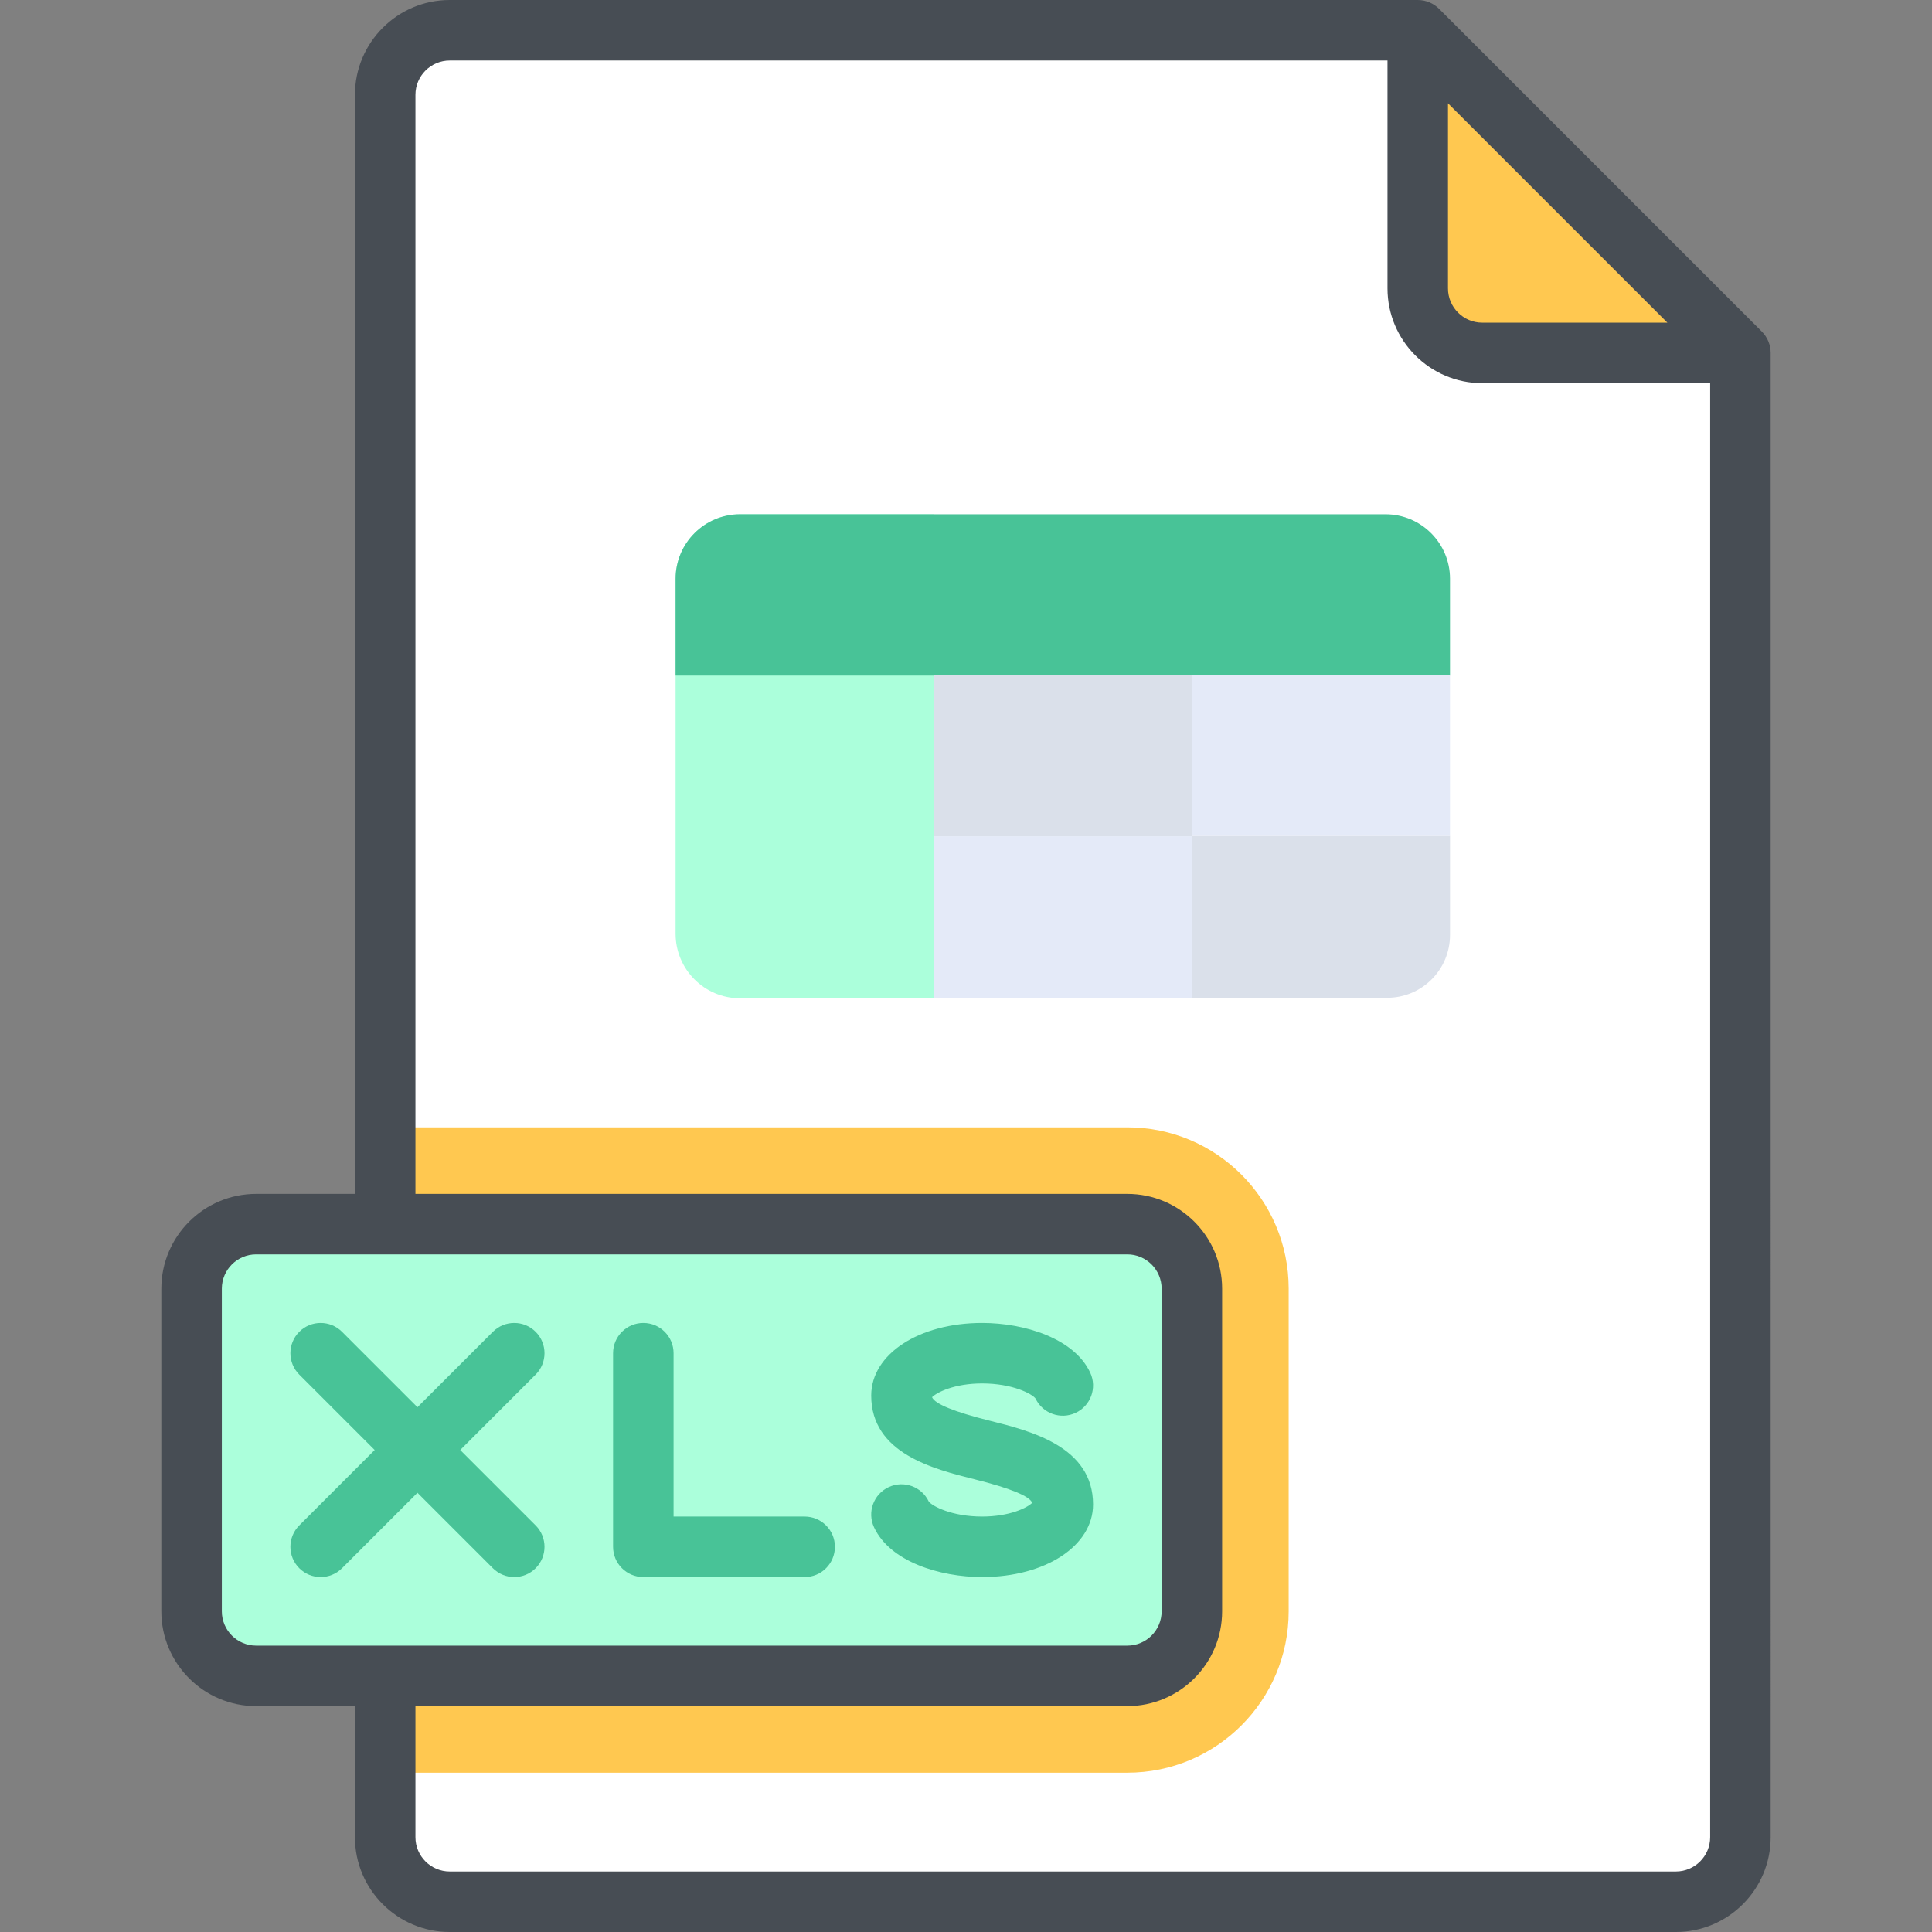 <?xml version="1.0" encoding="iso-8859-1"?>
<!-- Generator: Adobe Illustrator 19.0.0, SVG Export Plug-In . SVG Version: 6.00 Build 0)  -->
<svg version="1.1" id="Capa_1" xmlns="http://www.w3.org/2000/svg" xmlns:xlink="http://www.w3.org/1999/xlink" x="0px" y="0px"
	 viewBox="0 0 512 512" style="enable-background:new 0 0 512 512;" xml:space="preserve">
<rect x="0" y="0" width="512" height="512" fill="#808080" stroke="none"/>
<path style="fill:#FFFFFF;" d="M102.079,25.119c0-9.446,7.656-17.102,17.102-17.102h256.534l85.511,85.511v393.353
	c0,9.446-7.656,17.102-17.102,17.102H119.182c-9.446,0-17.102-7.656-17.102-17.102V25.119z"/>
<path style="fill:#ABFFDB;" d="M247.449,264.551h-51.307c-9.446,0-17.102-7.656-17.102-17.102v-94.063
	c0-9.446,7.656-17.102,17.102-17.102h51.307V264.551z"/>
<path style="fill:#48C397;" d="M384.267,179.04H179.04v-25.653c0-9.446,7.656-17.102,17.102-17.102h171.023
	c9.446,0,17.102,7.656,17.102,17.102V179.04z"/>
<g>
	<path style="fill:#FFC850;" d="M298.756,469.779H102.079V298.756h196.676c23.613,0,42.756,19.143,42.756,42.756v85.512
		C341.511,450.636,322.369,469.779,298.756,469.779z"/>
	<path style="fill:#FFC850;" d="M375.716,8.017v68.409c0,9.445,7.658,17.102,17.102,17.102h68.409L375.716,8.017z"/>
</g>
<path style="fill:#ABFFDB;" d="M298.756,444.125H67.875c-9.446,0-17.102-7.656-17.102-17.102v-85.512
	c0-9.446,7.656-17.102,17.102-17.102h230.881c9.446,0,17.102,7.656,17.102,17.102v85.512
	C315.858,436.469,308.202,444.125,298.756,444.125z"/>
<path style="fill:#474D54;" d="M466.896,87.859L381.384,2.347C379.882,0.844,377.842,0,375.716,0H119.182
	c-13.851,0-25.119,11.268-25.119,25.119v291.273H67.875c-13.851,0-25.119,11.268-25.119,25.119v85.512
	c0,13.851,11.268,25.119,25.119,25.119h26.188v34.739c0,13.851,11.268,25.119,25.119,25.119h324.944
	c13.851,0,25.119-11.268,25.119-25.119V93.528C469.244,91.401,468.4,89.363,466.896,87.859z M383.733,27.37l58.141,58.141h-49.056
	c-5.01,0-9.086-4.076-9.086-9.086V27.37z M58.789,427.023v-85.512c0-5.01,4.076-9.086,9.086-9.086h230.881
	c5.01,0,9.086,4.076,9.086,9.086v85.512c0,5.01-4.076,9.086-9.086,9.086H67.875C62.865,436.109,58.789,432.033,58.789,427.023z
	 M444.125,495.967H119.182c-5.01,0-9.086-4.076-9.086-9.086v-34.739h188.66c13.851,0,25.119-11.268,25.119-25.119v-85.512
	c0-13.851-11.268-25.119-25.119-25.119h-188.66V25.119c0-5.01,4.076-9.086,9.086-9.086h248.518v60.392
	c0,13.851,11.268,25.119,25.119,25.119h60.392v385.336C453.211,491.891,449.135,495.967,444.125,495.967z"/>
<g>
	<path style="fill:#48C397;" d="M110.63,395.604l19.985,19.985c1.565,1.565,3.617,2.348,5.668,2.348
		c2.051,0,4.104-0.782,5.668-2.348c3.131-3.131,3.131-8.207,0-11.337l-19.985-19.985l19.985-19.985
		c3.131-3.131,3.131-8.207,0-11.337c-3.131-3.131-8.207-3.131-11.337,0l-19.985,19.985l-19.985-19.985
		c-3.131-3.131-8.207-3.131-11.337,0c-3.131,3.131-3.131,8.207,0,11.337l19.985,19.985l-19.985,19.985
		c-3.131,3.131-3.131,8.207,0,11.337c1.565,1.566,3.617,2.348,5.668,2.348c2.051,0,4.103-0.782,5.668-2.348L110.63,395.604z"/>
	<path style="fill:#48C397;" d="M170.489,417.937h42.756c4.427,0,8.017-3.589,8.017-8.017c0-4.427-3.589-8.017-8.017-8.017h-34.739
		v-43.29c0-4.427-3.589-8.017-8.017-8.017s-8.017,3.589-8.017,8.017v51.307C162.472,414.348,166.061,417.937,170.489,417.937z"/>
	<path style="fill:#48C397;" d="M258.331,392.044c9.377,2.344,14.487,4.433,15.215,6.216c-1.252,1.285-5.961,3.644-13.27,3.644
		c-8.088,0-13.28-2.791-14.145-3.991c-1.891-3.959-6.622-5.667-10.612-3.813c-4.015,1.866-5.757,6.634-3.891,10.648
		c4.234,9.111,17.439,13.189,28.647,13.189c16.758,0,29.395-8.271,29.395-19.24c0-15.345-16.52-19.474-27.45-22.207
		c-9.377-2.344-14.487-4.433-15.215-6.216c1.252-1.285,5.961-3.644,13.27-3.644c8.088,0,13.28,2.791,14.145,3.991
		c1.891,3.96,6.622,5.668,10.612,3.813c4.015-1.866,5.757-6.634,3.891-10.648c-4.234-9.111-17.439-13.189-28.647-13.189
		c-16.758,0-29.395,8.271-29.395,19.24C230.881,385.182,247.401,389.311,258.331,392.044z"/>
</g>
<rect x="247.449" y="221.614" style="fill:#E4EAF8;" width="68.409" height="42.937"/>
<g>
	<rect x="247.449" y="178.954" style="fill:#DAE0EA;" width="68.409" height="42.667"/>
	<path style="fill:#DAE0EA;" d="M384.267,221.483h-68.409v42.934h51.775c9.187,0,16.635-7.448,16.635-16.635v-26.299H384.267z"/>
</g>
<rect x="315.858" y="178.815" style="fill:#E4EAF8;" width="68.409" height="42.667"/>
<g>
</g>
<g>
</g>
<g>
</g>
<g>
</g>
<g>
</g>
<g>
</g>
<g>
</g>
<g>
</g>
<g>
</g>
<g>
</g>
<g>
</g>
<g>
</g>
<g>
</g>
<g>
</g>
<g>
</g>
</svg>
